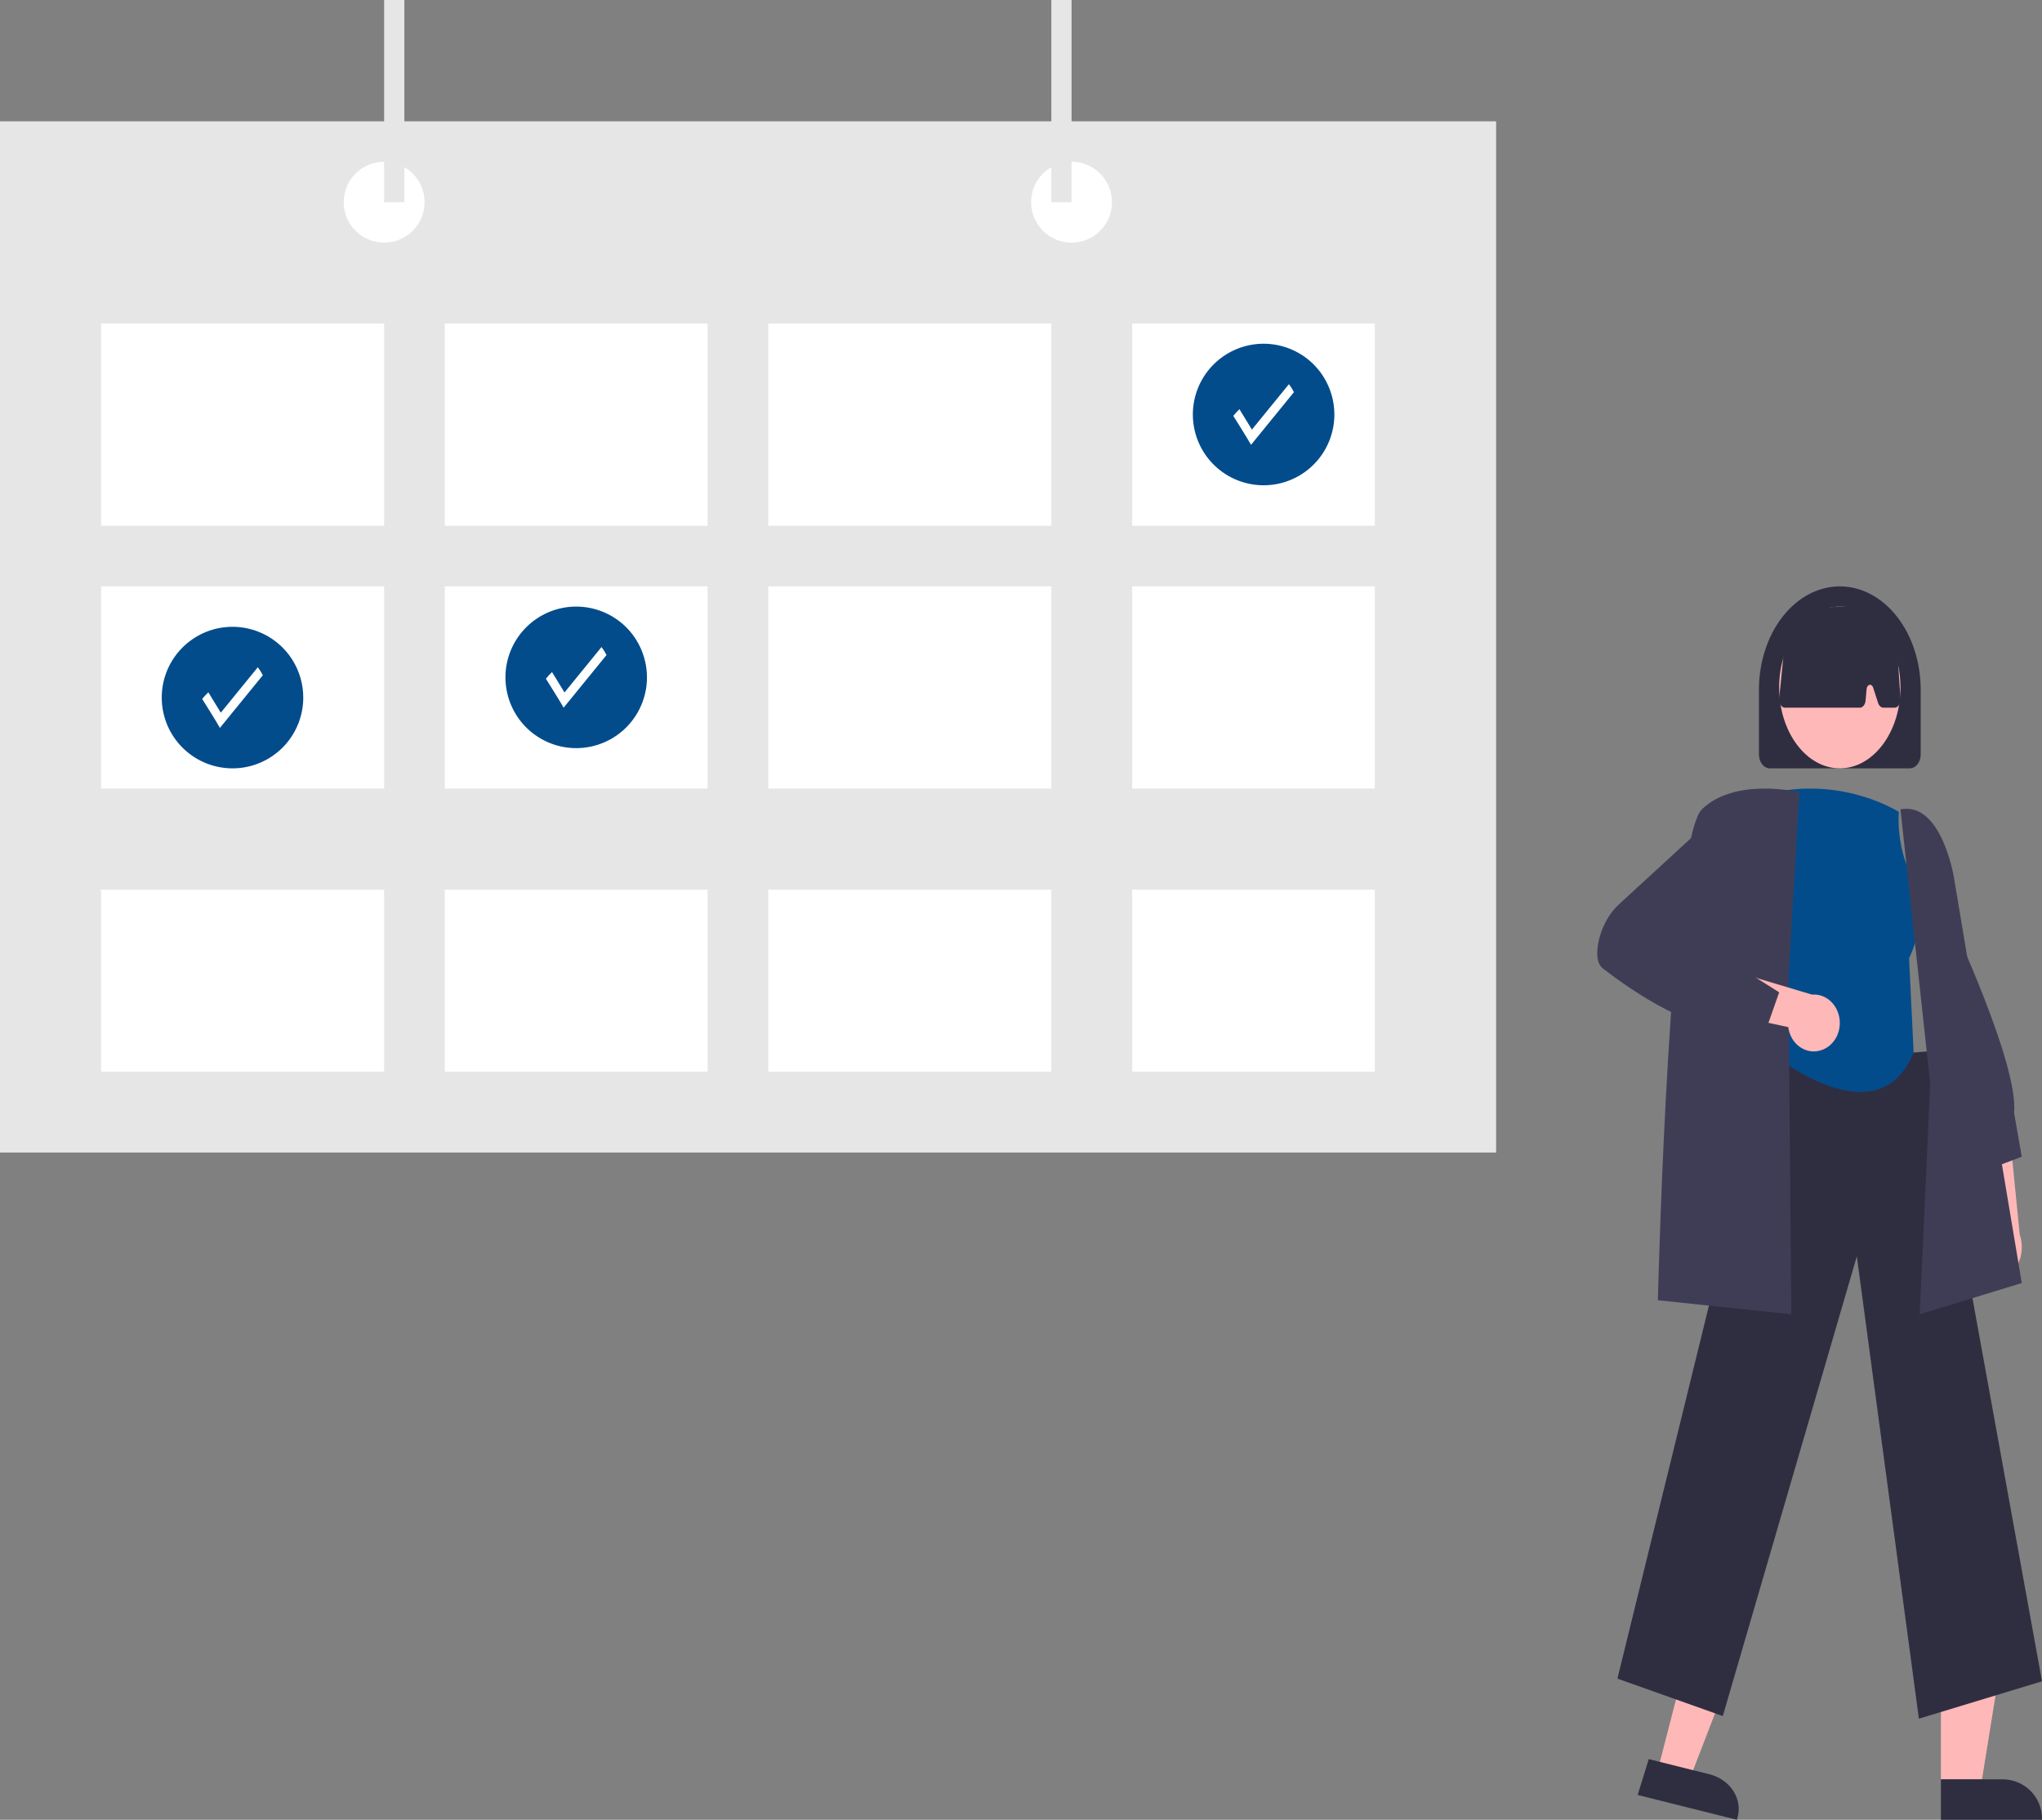 <svg width="101" height="90" viewBox="0 0 101 90" fill="none" xmlns="http://www.w3.org/2000/svg">
<rect x="0" y="0" width="101" height="90" fill="#808080" stroke="none"/>
<path d="M98.498 62.558C98.414 62.416 98.351 62.246 98.314 62.062C98.278 61.879 98.267 61.684 98.285 61.494C98.302 61.303 98.346 61.121 98.414 60.959C98.482 60.798 98.573 60.661 98.678 60.559L98 56L99.48 56.852L99.898 61.051C99.997 61.336 100.025 61.668 99.977 61.983C99.928 62.298 99.806 62.575 99.633 62.761C99.461 62.947 99.25 63.029 99.04 62.991C98.831 62.954 98.638 62.8 98.498 62.558Z" fill="#FFB8B8"/>
<path d="M97.901 58L96 54.305L96.257 45L96.379 45.259C96.522 45.56 99.857 52.66 99.619 55.036L100 57.209L97.901 58Z" fill="#3F3D56"/>
<path d="M96 88H98.033L99 82L96 82L96 88Z" fill="#FFB8B8"/>
<path d="M96 88L99.054 88H99.054C99.57 88 100.065 88.204 100.43 88.567C100.795 88.93 101 89.423 101 89.937V90L96 90L96 88Z" fill="#2F2E41"/>
<path d="M82 87.529L83.57 88L86 81.695L83.683 81L82 87.529Z" fill="#FFB8B8"/>
<path d="M81.549 87L84.548 87.749L84.548 87.749C85.055 87.876 85.485 88.178 85.743 88.59C86.002 89.002 86.068 89.489 85.927 89.944L85.91 90L81 88.773L81.549 87Z" fill="#2F2E41"/>
<path d="M94.911 85L91.841 62.132L85.212 84.871L80 83.019L87.471 52.57L87.52 52.566L95.346 52L101 83.152L94.911 85Z" fill="#2F2E41"/>
<path d="M93.917 40.155C93.917 40.155 91.323 38.469 87.827 39.171C87.827 39.171 85.966 44.766 87.827 46.993L88.335 52.593C88.335 52.593 93.071 56.106 94.65 52.031L94.425 47.393C94.425 47.393 95.552 45.169 94.65 43.54C94.109 42.545 93.851 41.354 93.917 40.155Z" fill="#034C8C"/>
<path d="M94.951 65L95.471 53.596L94 40.03L94.067 40.019C95.997 39.711 96.616 43.226 96.641 43.376L100 63.455L94.951 65Z" fill="#3F3D56"/>
<path d="M88.601 65L82 64.306L82.002 64.237C82.025 63.312 82.593 41.56 84.185 40.019C85.787 38.469 88.808 39.14 88.936 39.169L89 39.184L88.457 48.388L88.601 65Z" fill="#3F3D56"/>
<path d="M90.109 51.93C89.932 51.994 89.744 52.014 89.559 51.99C89.374 51.966 89.196 51.897 89.038 51.789C88.879 51.681 88.745 51.536 88.643 51.365C88.541 51.194 88.475 51 88.449 50.797L84 49.842L85.651 48L89.622 49.19C89.935 49.164 90.246 49.265 90.496 49.474C90.745 49.683 90.916 49.985 90.976 50.323C91.036 50.661 90.981 51.011 90.822 51.307C90.662 51.603 90.408 51.825 90.109 51.93Z" fill="#FFB8B8"/>
<path d="M87.324 51L86.005 50.672C84.058 51.35 80.659 48.962 79.286 47.901C79.028 47.701 78.944 47.306 79.037 46.726C79.174 45.914 79.56 45.188 80.124 44.68L84.961 40.236L86.182 40L86.545 42.381L83.463 46.216L88 49.077L87.324 51Z" fill="#3F3D56"/>
<path d="M87 37.314V34.11C87 32.755 87.421 31.455 88.172 30.497C88.922 29.538 89.939 29 91 29C92.061 29 93.078 29.538 93.828 30.497C94.579 31.455 95 32.755 95 34.11V37.314C95 37.496 94.943 37.67 94.843 37.799C94.742 37.927 94.605 38 94.463 38H87.537C87.395 38 87.258 37.927 87.158 37.799C87.057 37.67 87 37.496 87 37.314Z" fill="#2F2E41"/>
<path d="M91 38C92.657 38 94 36.209 94 34C94 31.791 92.657 30 91 30C89.343 30 88 31.791 88 34C88 36.209 89.343 38 91 38Z" fill="#FFB8B8"/>
<path d="M88.07 34.858C88.043 34.813 88.023 34.76 88.012 34.703C88 34.647 87.997 34.587 88.003 34.528L88.335 31.18C88.342 31.112 88.36 31.047 88.388 30.992C88.417 30.936 88.454 30.892 88.497 30.863C90.195 29.714 91.916 29.712 93.613 30.858C93.658 30.889 93.697 30.936 93.726 30.995C93.754 31.054 93.772 31.123 93.777 31.195L93.999 34.547C94.002 34.605 93.998 34.663 93.985 34.717C93.973 34.772 93.953 34.822 93.926 34.865C93.899 34.907 93.866 34.941 93.83 34.965C93.793 34.988 93.754 35 93.714 35H93.151C93.097 35 93.044 34.977 92.998 34.935C92.952 34.893 92.915 34.833 92.892 34.762L92.649 34.009C92.634 33.96 92.607 33.92 92.575 33.895C92.542 33.87 92.504 33.86 92.467 33.869C92.43 33.877 92.397 33.903 92.371 33.941C92.345 33.98 92.328 34.03 92.324 34.083L92.276 34.638C92.267 34.738 92.234 34.83 92.181 34.896C92.129 34.963 92.062 35 91.992 35H88.286C88.245 35 88.204 34.987 88.167 34.963C88.13 34.938 88.097 34.902 88.07 34.858Z" fill="#2F2E41"/>
<path d="M74 6H0V57H74V6Z" fill="#E6E6E6"/>
<path d="M19 16H5V26H19V16Z" fill="white"/>
<path d="M35 16H22V26H35V16Z" fill="white"/>
<path d="M52 16H38V26H52V16Z" fill="white"/>
<path d="M68 16H56V26H68V16Z" fill="white"/>
<path d="M19 29H5V39H19V29Z" fill="white"/>
<path d="M35 29H22V39H35V29Z" fill="white"/>
<path d="M52 29H38V39H52V29Z" fill="white"/>
<path d="M68 29H56V39H68V29Z" fill="white"/>
<path d="M19 44H5V53H19V44Z" fill="white"/>
<path d="M35 44H22V53H35V44Z" fill="white"/>
<path d="M52 44H38V53H52V44Z" fill="white"/>
<path d="M68 44H56V53H68V44Z" fill="white"/>
<path d="M19 12C20.105 12 21 11.105 21 10C21 8.895 20.105 8 19 8C17.895 8 17 8.895 17 10C17 11.105 17.895 12 19 12Z" fill="white"/>
<path d="M53 12C54.105 12 55 11.105 55 10C55 8.895 54.105 8 53 8C51.895 8 51 8.895 51 10C51 11.105 51.895 12 53 12Z" fill="white"/>
<path d="M20 0H19V10H20V0Z" fill="#E6E6E6"/>
<path d="M53 0H52V10H53V0Z" fill="#E6E6E6"/>
<path d="M66 20.503C65.999 21.346 65.694 22.16 65.141 22.797C64.588 23.433 63.824 23.848 62.99 23.966C62.155 24.084 61.306 23.896 60.598 23.438C59.891 22.98 59.372 22.282 59.138 21.473C58.904 20.663 58.969 19.796 59.323 19.031C59.677 18.266 60.295 17.654 61.063 17.308C61.832 16.962 62.7 16.905 63.507 17.148C64.314 17.39 65.007 17.916 65.458 18.628C65.812 19.189 66.001 19.84 66 20.503Z" fill="#034C8C"/>
<path d="M64 19.394L61.877 22C61.743 21.746 61 20.568 61 20.568C61.095 20.45 61.197 20.34 61.304 20.238L61.921 21.247L63.751 19C63.844 19.122 63.928 19.253 64 19.394Z" fill="white"/>
<path d="M32 33.503C31.999 34.346 31.694 35.16 31.141 35.797C30.588 36.433 29.824 36.848 28.99 36.966C28.155 37.084 27.306 36.896 26.598 36.438C25.891 35.98 25.372 35.282 25.138 34.473C24.904 33.663 24.969 32.796 25.323 32.031C25.677 31.266 26.295 30.654 27.064 30.308C27.832 29.962 28.7 29.905 29.507 30.148C30.314 30.39 31.007 30.916 31.458 31.628C31.812 32.189 32.001 32.84 32 33.503Z" fill="#034C8C"/>
<path d="M30 32.394L27.877 35C27.743 34.746 27 33.568 27 33.568C27.095 33.45 27.197 33.34 27.304 33.238L27.921 34.247L29.751 32C29.844 32.121 29.927 32.254 30 32.394Z" fill="white"/>
<path d="M15 34.503C14.999 35.346 14.694 36.16 14.141 36.797C13.588 37.433 12.824 37.848 11.99 37.966C11.155 38.084 10.306 37.896 9.598 37.438C8.891 36.98 8.372 36.282 8.138 35.473C7.904 34.663 7.969 33.796 8.323 33.031C8.677 32.266 9.295 31.654 10.063 31.308C10.832 30.962 11.7 30.905 12.507 31.148C13.314 31.39 14.007 31.916 14.458 32.628C14.812 33.189 15.001 33.84 15 34.503Z" fill="#034C8C"/>
<path d="M13 33.394L10.877 36C10.743 35.746 10 34.568 10 34.568C10.095 34.45 10.197 34.34 10.304 34.238L10.921 35.247L12.751 33C12.844 33.121 12.928 33.254 13 33.394Z" fill="white"/>
</svg>
